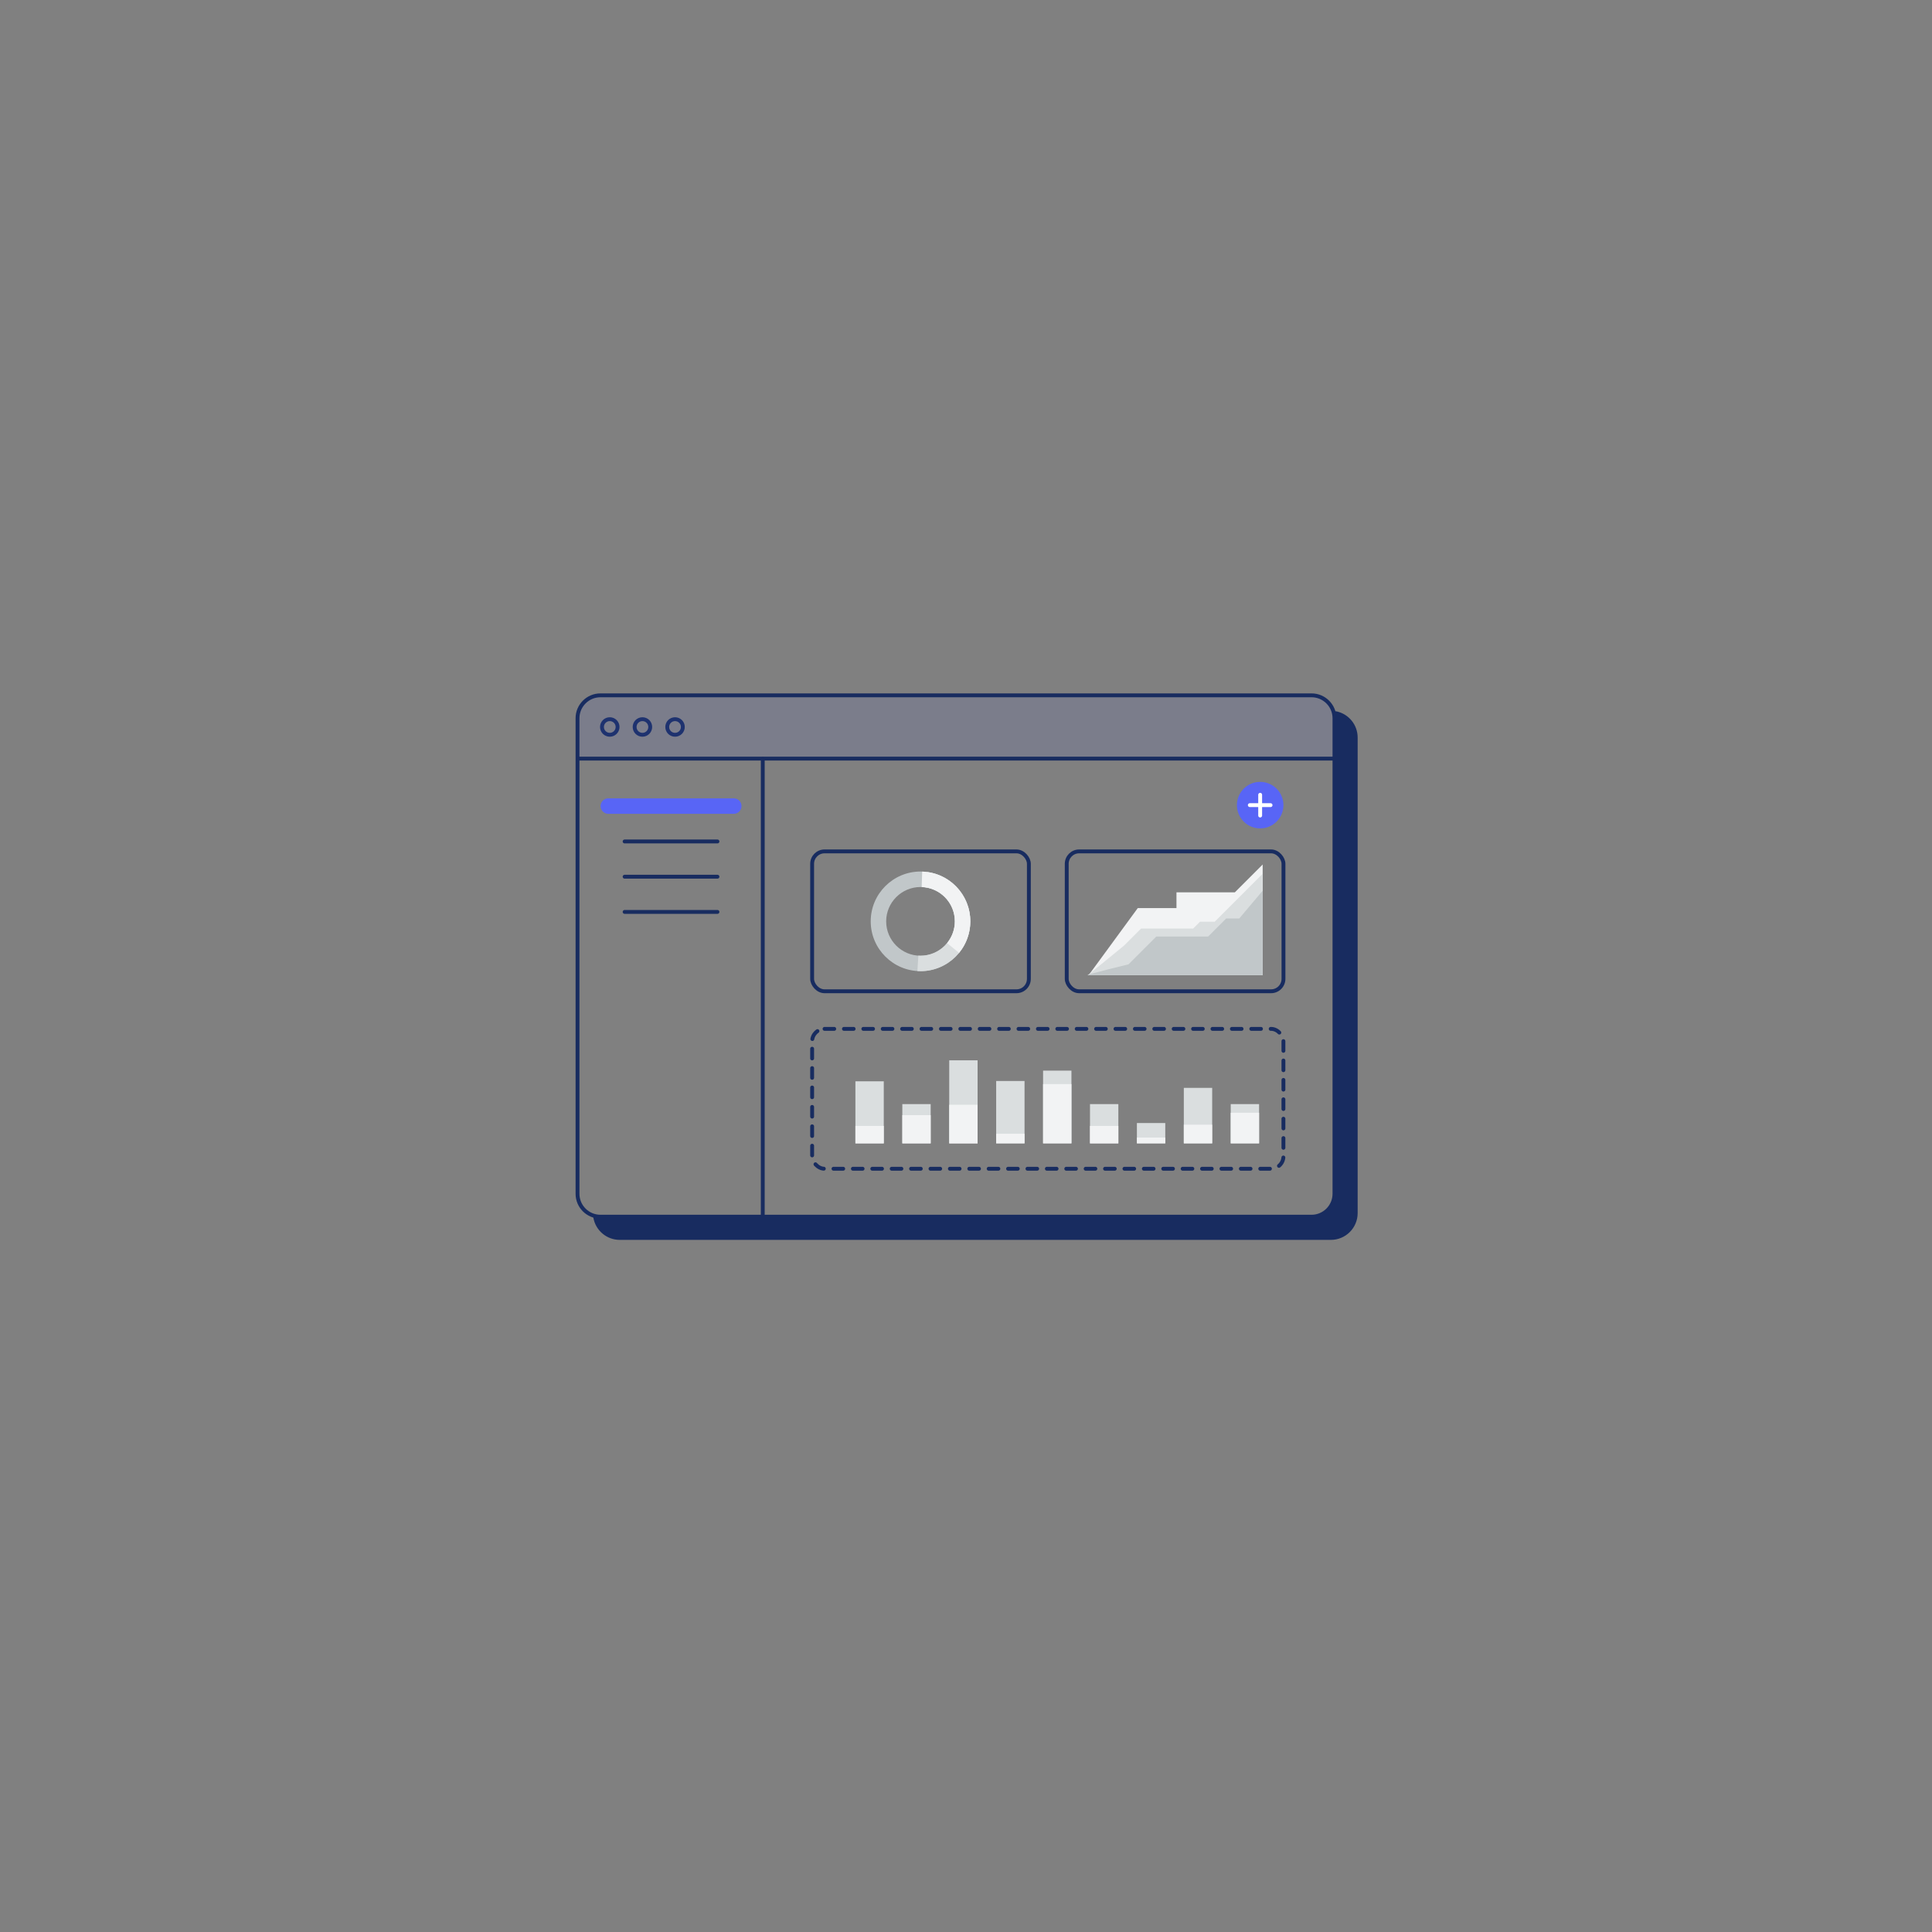 <?xml version="1.0" encoding="UTF-8"?><svg id="Layer_1" xmlns="http://www.w3.org/2000/svg" viewBox="0 0 500 500"><rect x="0" y="0" width="500" height="500" fill="#808080" stroke="none"/><defs><style>.cls-1{stroke:#fff;}.cls-1,.cls-2,.cls-3,.cls-4{fill:none;stroke-linecap:round;stroke-linejoin:round;}.cls-2,.cls-4{stroke:#182c60;}.cls-5{opacity:.1;}.cls-5,.cls-6{fill:#5865f6;}.cls-7{fill:#f2f3f4;}.cls-8{fill:#c1c7c9;}.cls-9{fill:#dadedf;}.cls-10{fill:#182c60;}.cls-3{stroke:#5865f6;stroke-width:4px;}.cls-4{stroke-dasharray:0 0 2.51 2.51;}</style></defs><line class="cls-2" x1="161.65" y1="217.77" x2="185.68" y2="217.77"/><line class="cls-2" x1="161.65" y1="226.89" x2="185.68" y2="226.89"/><line class="cls-2" x1="161.65" y1="236" x2="185.68" y2="236"/><circle class="cls-2" cx="157.81" cy="188.14" r="2.02"/><circle class="cls-2" cx="166.26" cy="188.14" r="2.02"/><circle class="cls-2" cx="174.7" cy="188.14" r="2.02"/><g><path class="cls-5" d="m149.52,196.19v-9.9c0-3.4,2.86-6.15,6.39-6.15h182.99c3.53,0,6.39,2.75,6.39,6.15v10.04s-195.77,0-195.77-.14Z"/><path class="cls-2" d="m345.73,184.58c2.93.6,5.13,3.19,5.13,6.3v123.07c0,3.55-2.88,6.43-6.43,6.43h-184.04c-3.19,0-5.83-2.32-6.34-5.36"/><line class="cls-2" x1="149.6" y1="196.33" x2="345.15" y2="196.33"/><line class="cls-2" x1="197.4" y1="196.43" x2="197.4" y2="314.82"/><path class="cls-10" d="m153.99,315.01s.38,1.84,1.22,2.82,2.49,2.26,3.2,2.45,4.38.05,4.38.05l38.21.05,34.31.09,35.15-.09h37.27l27.44.05s8.71.28,10.07,0,3.29-1.18,3.95-1.93,1.98-3.06,1.84-3.76-.24-7.91-.24-7.91l-.05-15.72.09-27.62.09-22.54-.09-32.56.05-18.12s-.14-2.21-.85-2.87-1.46-1.79-2.49-2.12-2.31-.66-2.31-.66l.14,14.07-.05,12.94.09,19.95-.09,21.36.05,19.67v36.75s-.38,2.07-.75,2.64-1.22,1.55-1.6,1.74-.56.94-2.96.99-7.91.19-7.91.19h-24.28l-56.8-.14-43.58.14-53.51.09Z"/><line class="cls-3" x1="157.43" y1="208.61" x2="189.9" y2="208.61"/><rect class="cls-2" x="276.07" y="220.34" width="56.09" height="36.2" rx="3.21" ry="3.21"/><rect class="cls-4" x="210.18" y="266.27" width="121.97" height="36.2" rx="3.21" ry="3.21"/><circle class="cls-6" cx="326.13" cy="208.37" r="6.02"/><g><line class="cls-1" x1="326.13" y1="205.69" x2="326.13" y2="211.06"/><line class="cls-1" x1="323.45" y1="208.37" x2="328.82" y2="208.37"/></g><path class="cls-10" d="m339.43,180.45c2.99,0,5.43,2.44,5.43,5.43v123.07c0,2.99-2.44,5.43-5.43,5.43h-184.04c-2.99,0-5.43-2.44-5.43-5.43v-123.07c0-2.99,2.44-5.43,5.43-5.43h184.04m0-1h-184.04c-3.55,0-6.43,2.88-6.43,6.43v123.07c0,3.55,2.88,6.43,6.43,6.43h184.04c3.55,0,6.43-2.88,6.43-6.43v-123.07c0-3.55-2.88-6.43-6.43-6.43h0Z"/><rect class="cls-2" x="210.18" y="220.34" width="56.09" height="36.2" rx="3.21" ry="3.21"/><path class="cls-8" d="m238.23,251.33c-7.11,0-12.89-5.78-12.89-12.89s5.78-12.89,12.89-12.89,12.89,5.78,12.89,12.89-5.78,12.89-12.89,12.89Zm0-21.77c-4.9,0-8.89,3.99-8.89,8.89s3.99,8.89,8.89,8.89,8.89-3.99,8.89-8.89-3.99-8.89-8.89-8.89Z"/><path class="cls-9" d="m238.23,251.33c-.27,0-.54,0-.81-.02l.25-3.99c.18.01.37.02.56.02,4.9,0,8.89-3.99,8.89-8.89,0-4.43-3.3-8.21-7.68-8.81l.54-3.96c6.35.86,11.14,6.35,11.14,12.77,0,7.11-5.78,12.89-12.89,12.89Z"/><path class="cls-7" d="m248.2,246.6l-3.09-2.53c1.29-1.58,2.01-3.58,2.01-5.62,0-4.82-3.77-8.72-8.59-8.88l.13-4c6.98.23,12.45,5.89,12.45,12.88,0,2.97-1.03,5.87-2.91,8.16Z"/><rect class="cls-9" x="221.38" y="279.84" width="7.34" height="16.06"/><rect class="cls-9" x="233.52" y="285.74" width="7.34" height="10.16"/><rect class="cls-9" x="245.66" y="274.41" width="7.34" height="21.5"/><rect class="cls-9" x="257.81" y="279.76" width="7.34" height="16.14"/><rect class="cls-9" x="269.95" y="277.08" width="7.34" height="18.82"/><rect class="cls-9" x="282.09" y="285.74" width="7.34" height="10.16"/><rect class="cls-9" x="294.23" y="290.64" width="7.34" height="5.26"/><rect class="cls-9" x="306.37" y="281.54" width="7.34" height="14.36"/><rect class="cls-9" x="318.51" y="285.74" width="7.34" height="10.16"/><rect class="cls-7" x="221.38" y="291.39" width="7.34" height="4.52"/><rect class="cls-7" x="233.52" y="288.6" width="7.34" height="7.31"/><rect class="cls-7" x="245.66" y="285.91" width="7.34" height="10"/><rect class="cls-7" x="257.81" y="293.41" width="7.34" height="2.49"/><rect class="cls-7" x="269.95" y="280.56" width="7.34" height="15.34"/><rect class="cls-7" x="282.09" y="291.39" width="7.34" height="4.52"/><rect class="cls-7" x="294.23" y="294.4" width="7.34" height="1.5"/><rect class="cls-7" x="306.37" y="291.07" width="7.34" height="4.83"/><rect class="cls-7" x="318.51" y="287.98" width="7.34" height="7.92"/><g><path class="cls-7" d="m281.74,252.39h45.04v-28.66l-7.2,7.2h-15.11v4.09h-10.02l-12.71,17.36Z"/><path class="cls-9" d="m281.46,252.39h45.32v-26.26l-12.42,12.42h-3.81l-1.76,1.76h-13.48l-4.41,4.41s-9.78,8.01-9.42,7.66Z"/><path class="cls-8" d="m281.46,252.39h45.32v-21.88l-6.07,7.2h-3.39l-4.66,4.66h-13.41l-7.2,7.2s-10.59,2.54-10.59,2.82Z"/></g></g></svg>